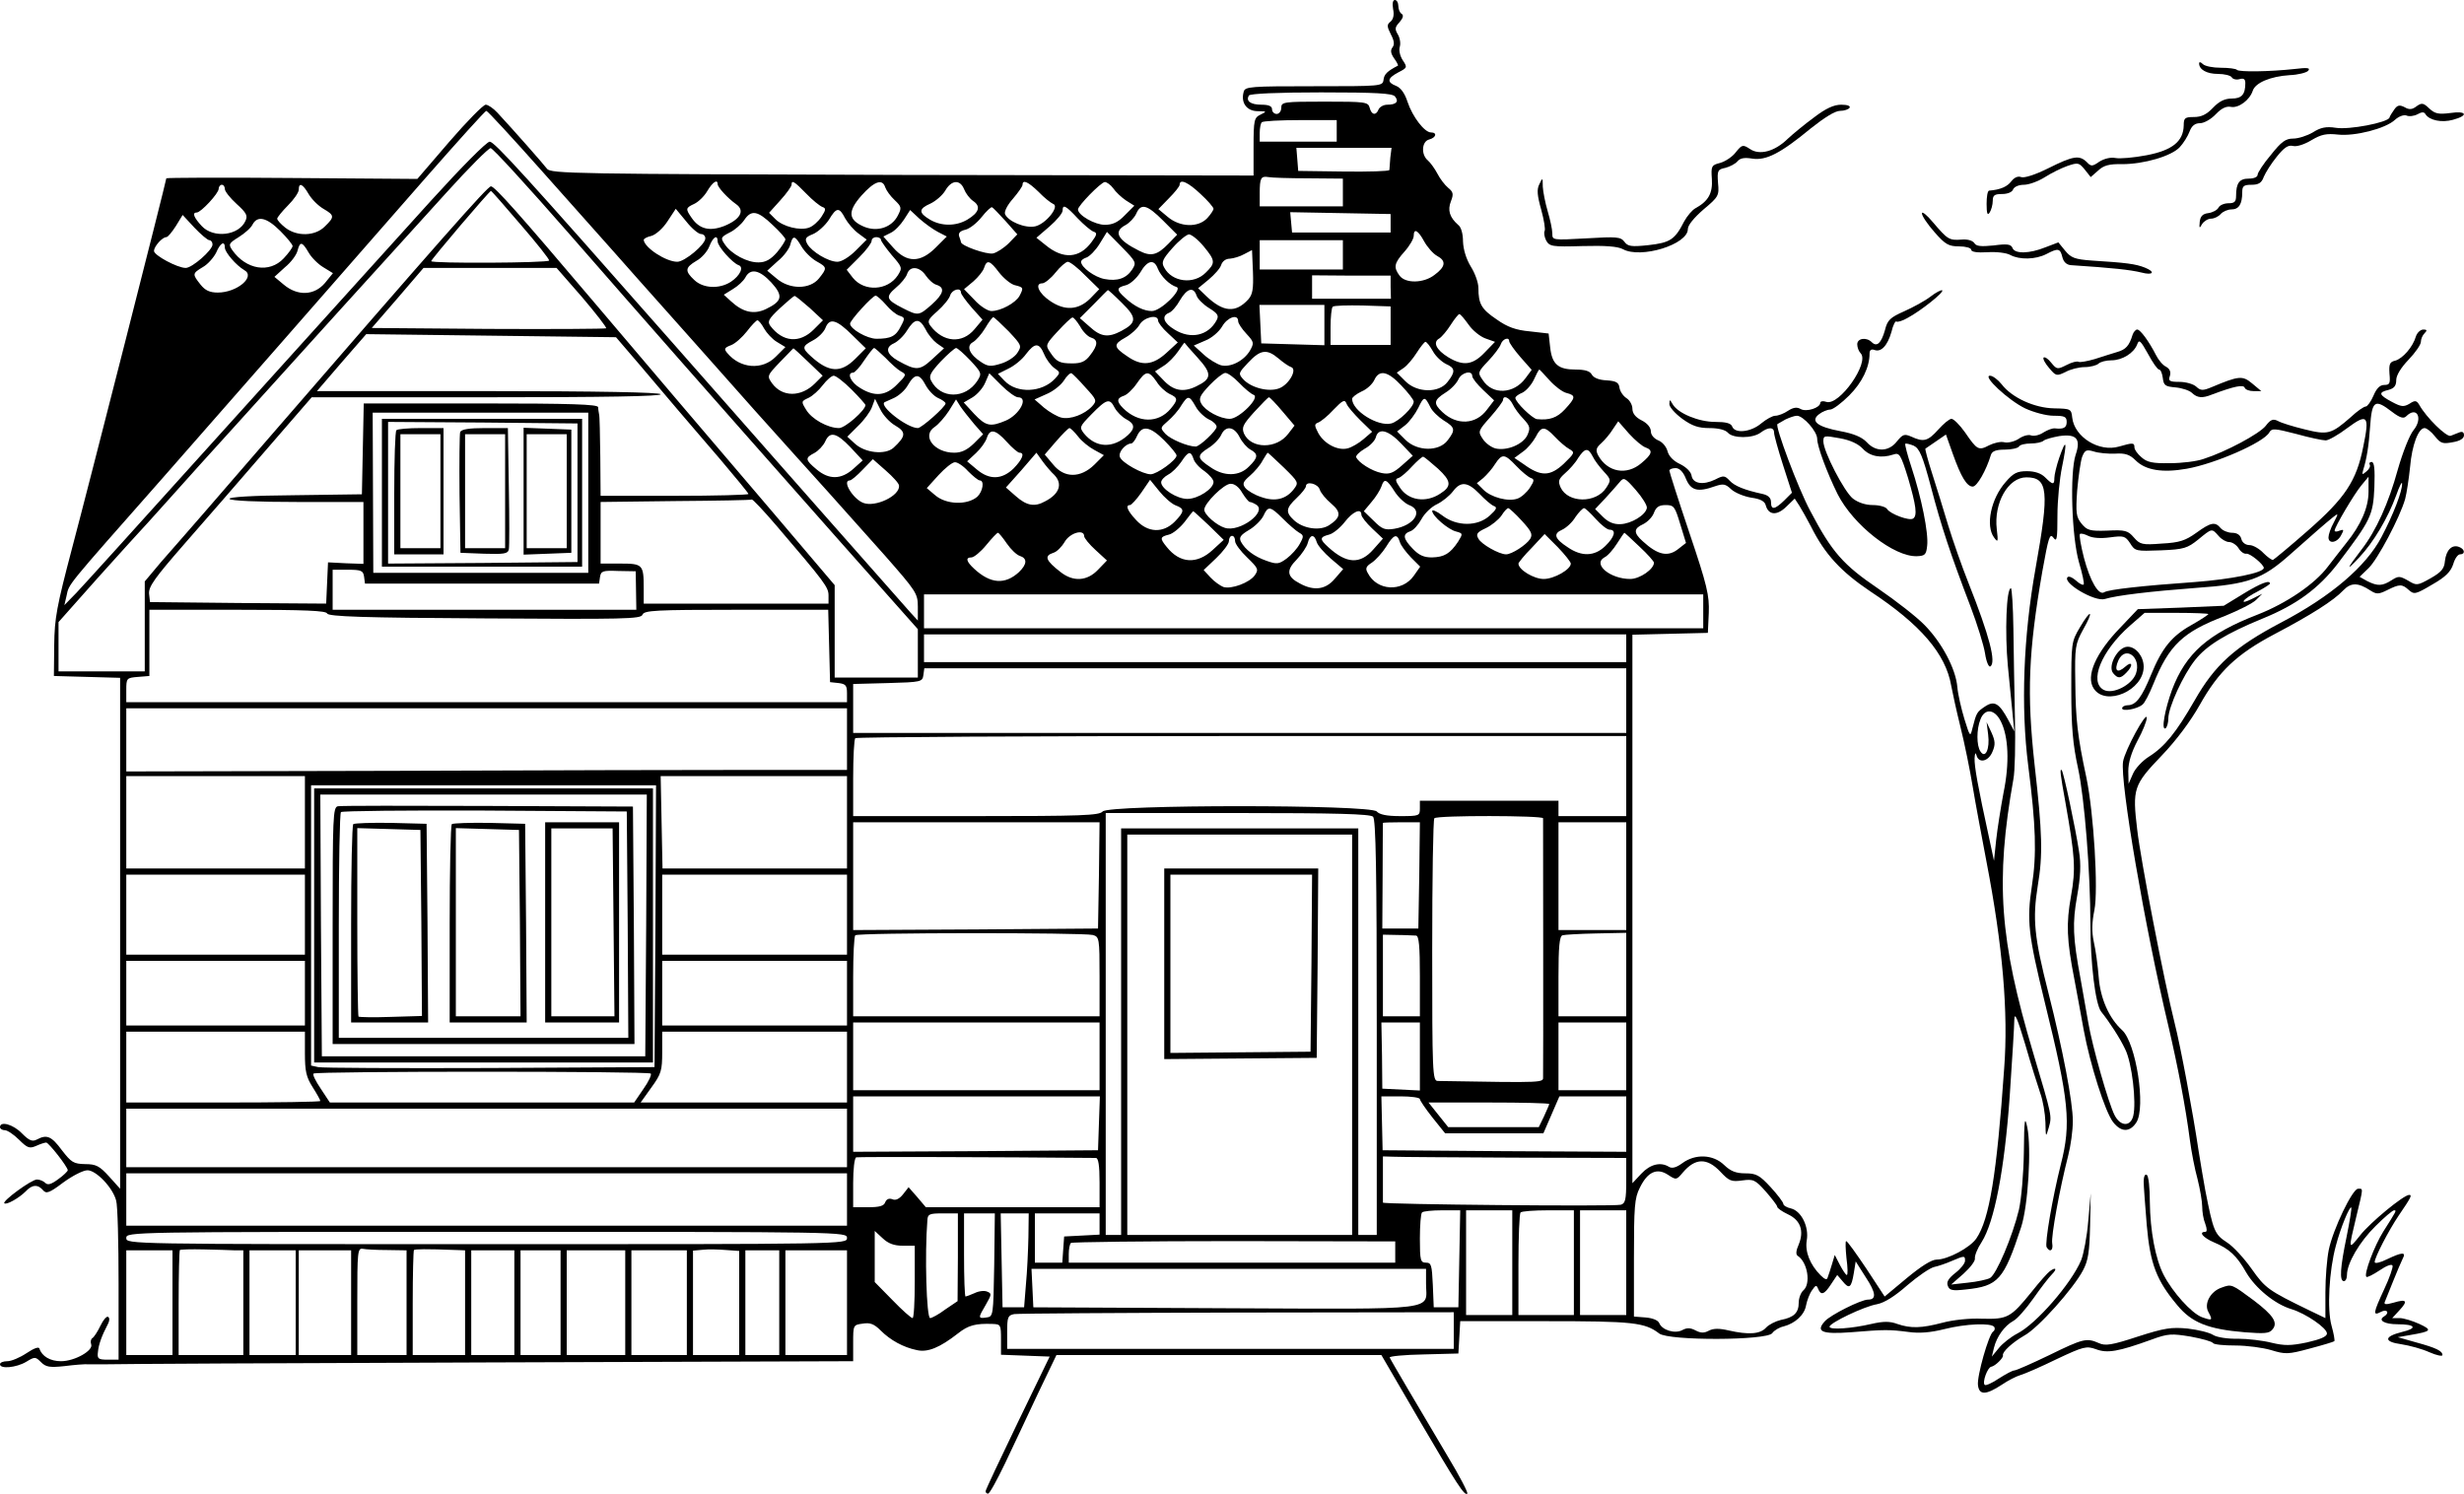 <?xml version="1.0" standalone="no"?>
<!DOCTYPE svg PUBLIC "-//W3C//DTD SVG 20010904//EN"
 "http://www.w3.org/TR/2001/REC-SVG-20010904/DTD/svg10.dtd">
<svg version="1.0" xmlns="http://www.w3.org/2000/svg"
 width="800pt" height="485pt" viewBox="0 0 800 485"
 preserveAspectRatio="xMidYMid meet">
<g transform="translate(0,485) scale(0.1,-0.1)"
fill="#000000" stroke="none">
<path d="M4523 4821 c4 -19 1 -33 -8 -41 -13 -10 -12 -16 1 -42 11 -21 12 -33
5 -42 -7 -9 -6 -19 5 -35 9 -12 14 -23 13 -24 -35 -18 -45 -28 -47 -46 -3 -21
-6 -21 -227 -21 -205 0 -223 -1 -227 -18 -10 -35 9 -62 44 -63 31 0 32 -1 11
-11 -21 -10 -23 -17 -23 -105 l0 -93 -1141 2 c-1063 3 -1141 4 -1153 20 -12
16 -108 125 -161 182 -13 14 -30 26 -38 26 -8 0 -61 -54 -118 -120 l-104 -121
-408 3 c-224 2 -407 1 -407 -1 0 -8 -253 -1002 -306 -1201 -50 -190 -57 -227
-58 -315 l-1 -100 108 -3 107 -3 0 -829 0 -830 -36 40 c-31 34 -42 40 -78 40
-37 1 -44 5 -75 45 -34 46 -49 52 -81 35 -15 -8 -25 -4 -49 20 -28 29 -71 41
-71 20 0 -5 7 -10 16 -10 8 0 29 -14 46 -31 27 -27 34 -29 55 -20 13 6 28 11
33 11 8 0 70 -79 70 -90 0 -3 -14 -17 -31 -29 -23 -17 -34 -20 -42 -12 -6 6
-18 11 -27 11 -18 0 -113 -70 -106 -77 6 -7 48 17 69 38 21 23 40 24 57 4 10
-12 20 -9 65 25 30 22 65 40 79 40 28 0 82 -56 93 -98 5 -15 8 -137 8 -272 l0
-245 -35 0 c-31 0 -35 3 -32 25 2 23 11 50 33 92 5 10 5 19 0 22 -5 3 -16 -10
-25 -29 -9 -19 -21 -37 -26 -40 -5 -3 -7 -12 -4 -20 8 -20 -53 -55 -98 -55
-35 0 -62 16 -70 41 -2 7 -18 1 -42 -15 -21 -14 -49 -26 -62 -26 -13 0 -24 -4
-24 -10 0 -16 53 -11 85 8 28 17 30 17 48 -1 16 -16 28 -18 76 -13 31 4 66 7
79 6 12 0 39 0 60 0 20 1 574 4 1230 6 l1192 4 0 59 c0 58 0 59 31 63 24 4 37
-1 58 -22 32 -32 74 -55 118 -64 35 -8 74 8 133 54 34 27 57 33 113 31 26 -1
27 -3 27 -51 l0 -49 79 -3 79 -3 -104 -215 c-57 -118 -104 -218 -104 -222 0
-5 4 -8 8 -8 5 0 29 44 55 98 25 53 73 154 106 225 l61 127 528 0 527 0 120
-206 c127 -217 150 -252 159 -244 3 3 -25 57 -63 120 -99 167 -186 314 -189
322 -2 4 48 9 110 10 l113 3 3 52 3 53 278 0 c283 0 321 -4 368 -40 31 -24
349 -23 367 1 6 9 23 19 37 22 38 10 68 38 73 69 3 15 11 37 19 48 12 18 15
18 20 5 9 -22 20 -19 42 15 l20 30 18 -21 c21 -26 28 -21 36 28 l6 37 33 -52
c33 -50 35 -72 7 -72 -23 0 -122 -50 -140 -70 -31 -34 -10 -43 84 -36 110 9
125 9 187 1 35 -5 72 -2 116 9 71 18 154 21 163 7 3 -5 1 -12 -4 -15 -14 -9
-53 -145 -49 -174 4 -33 26 -32 78 2 19 13 46 27 60 31 14 4 67 27 118 52 87
41 96 43 127 32 37 -14 72 -8 180 31 54 20 66 20 127 10 38 -7 70 -16 73 -21
3 -5 36 -8 73 -8 37 0 89 -7 116 -15 46 -14 55 -14 125 5 42 11 78 22 80 24 2
3 -2 25 -9 50 -15 53 -8 180 14 260 15 58 45 130 50 124 2 -2 -5 -44 -15 -94
-21 -101 -24 -145 -9 -145 6 0 10 9 10 20 0 38 41 108 93 159 28 28 55 51 60
51 9 0 8 -1 -35 -69 -29 -46 -64 -139 -55 -147 2 -3 22 7 43 21 22 15 40 22
42 15 2 -5 -10 -40 -27 -76 -36 -78 -38 -88 -11 -74 20 11 30 -3 10 -15 -20
-12 2 -25 44 -25 59 0 66 -13 15 -25 -60 -15 -60 -32 -2 -40 26 -4 67 -15 91
-26 23 -10 42 -14 42 -9 0 13 -19 23 -85 41 l-60 17 40 7 c70 12 73 16 30 36
-22 10 -51 19 -64 19 l-24 0 23 25 c29 31 24 38 -19 25 -25 -7 -32 -6 -28 3 3
7 15 37 27 67 12 30 26 63 31 73 12 22 -1 22 -51 -2 -22 -11 -40 -15 -40 -9 0
15 45 102 78 151 41 60 44 67 34 67 -18 0 -127 -90 -159 -131 -39 -49 -39 -49
-13 59 24 99 23 92 6 92 -18 0 -81 -131 -95 -198 -6 -29 -11 -91 -11 -138 l0
-84 -52 25 c-134 65 -143 72 -187 134 -24 34 -60 74 -81 87 -40 26 -44 37 -70
169 -6 33 -16 92 -22 130 -18 121 -58 337 -78 415 -33 131 -110 528 -121 626
-16 133 -12 145 79 240 48 50 94 112 124 165 61 109 120 165 243 230 118 62
192 109 223 142 25 26 48 26 89 -1 19 -12 26 -12 54 2 40 20 48 20 70 0 17
-15 22 -14 76 18 44 25 60 42 68 66 5 18 15 32 22 32 18 0 16 17 -3 24 -23 9
-42 -10 -46 -46 -2 -25 -12 -36 -47 -56 -43 -24 -45 -24 -73 -7 -27 15 -31 15
-53 1 -30 -19 -45 -20 -79 -3 l-25 14 29 28 c30 29 102 165 119 225 5 19 12
66 16 104 6 71 27 126 47 126 7 0 22 -12 33 -26 19 -24 26 -26 58 -20 24 4 37
12 37 23 0 9 -5 13 -15 9 -8 -3 -21 -8 -28 -11 -13 -6 -80 60 -102 100 -9 15
-14 16 -32 4 -19 -11 -27 -10 -57 6 -43 23 -45 31 -11 39 18 5 25 13 25 32 0
15 15 40 40 66 22 23 40 49 40 58 0 9 5 21 12 28 9 9 8 12 -4 12 -9 0 -20 -10
-24 -22 -10 -35 -43 -72 -67 -79 -18 -4 -21 -11 -19 -42 3 -32 1 -37 -17 -37
-14 0 -25 -11 -35 -35 -8 -19 -20 -35 -25 -35 -6 0 -28 -15 -48 -34 -64 -56
-75 -59 -151 -40 -37 9 -76 21 -86 27 -16 8 -24 5 -40 -16 -21 -26 -129 -84
-201 -107 -22 -8 -71 -14 -110 -14 -56 -1 -74 3 -92 19 -13 11 -23 25 -23 32
0 16 -5 16 -50 3 -65 -19 -145 31 -152 94 -3 28 -5 29 -58 30 -65 1 -138 35
-171 78 -12 15 -29 28 -38 28 -26 0 60 -80 114 -106 28 -13 69 -24 93 -24 35
0 42 -3 42 -20 0 -19 -10 -24 -38 -21 -8 1 -24 -5 -37 -13 -13 -9 -31 -13 -40
-10 -8 4 -27 -1 -41 -11 -14 -9 -35 -14 -47 -11 -11 3 -33 -2 -49 -10 -34 -18
-39 -15 -78 42 -17 24 -37 44 -44 44 -7 0 -26 -16 -43 -35 -34 -38 -48 -41
-87 -23 -23 10 -28 8 -47 -15 -26 -34 -68 -36 -98 -3 -16 17 -43 28 -86 36
-75 14 -98 33 -69 55 10 8 27 15 36 15 9 0 37 21 62 46 42 42 66 92 66 136 0
11 5 15 15 12 22 -9 43 13 56 58 5 22 13 37 16 34 3 -3 20 2 37 12 43 23 118
83 112 89 -2 3 -20 -6 -38 -20 -18 -14 -57 -35 -86 -48 -45 -20 -54 -28 -62
-61 -12 -42 -26 -56 -43 -39 -17 17 -47 13 -47 -7 0 -10 5 -23 11 -29 30 -30
-69 -171 -111 -158 -11 4 -20 2 -20 -3 0 -16 -45 -31 -64 -20 -12 7 -24 5 -41
-6 -13 -9 -32 -16 -41 -16 -9 0 -29 -11 -46 -25 -33 -28 -85 -34 -94 -10 -4
11 -21 15 -55 15 -54 0 -121 28 -138 57 -10 17 -10 17 -11 1 0 -10 19 -31 42
-48 32 -23 52 -30 88 -30 30 0 52 -6 60 -15 16 -19 80 -19 106 0 25 19 44 19
44 0 0 -8 13 -55 29 -105 l29 -90 -25 -25 c-31 -30 -43 -32 -43 -5 0 13 -9 22
-27 26 -60 13 -91 26 -107 43 -16 17 -20 18 -47 4 -39 -19 -73 -14 -77 13 -2
12 -17 27 -37 37 -22 10 -37 26 -41 42 -4 15 -17 30 -30 35 -14 6 -24 18 -24
29 0 13 -12 27 -30 36 -20 10 -30 23 -30 38 0 12 -9 28 -19 34 -11 7 -21 22
-23 34 -2 17 -11 22 -42 24 -24 1 -42 8 -48 19 -6 11 -22 16 -52 16 -57 0 -77
17 -83 72 l-5 45 -61 7 c-45 4 -73 14 -108 39 -49 33 -59 50 -59 102 0 17 -11
48 -25 70 -15 25 -24 55 -25 81 0 25 -6 47 -16 54 -27 24 -35 47 -23 77 9 23
7 30 -9 43 -11 9 -27 30 -35 46 -9 17 -23 36 -31 43 -23 19 -20 62 4 68 23 6
27 23 6 23 -21 0 -60 51 -76 99 -9 28 -22 46 -37 52 -31 12 -29 25 7 44 29 15
30 16 14 40 -9 14 -13 33 -9 44 3 11 0 29 -7 40 -10 17 -9 23 6 39 11 13 14
22 7 27 -6 3 -11 15 -11 26 0 10 -5 19 -11 19 -7 0 -9 -11 -6 -29z m6 -284
c14 -17 4 -27 -25 -27 -12 0 -24 -7 -28 -15 -8 -21 -23 -19 -29 5 -5 19 -14
20 -146 20 -134 0 -141 -1 -141 -20 0 -11 -7 -20 -15 -20 -8 0 -15 7 -15 15 0
10 -10 15 -34 15 -36 0 -52 12 -41 30 4 6 93 10 234 10 179 0 231 -3 240 -13z
m-2769 -243 c96 -108 202 -227 235 -264 33 -38 112 -126 175 -197 63 -71 189
-212 279 -314 91 -101 199 -222 242 -269 42 -47 124 -139 183 -205 100 -114
106 -122 106 -165 l0 -45 -23 25 c-25 28 -536 607 -776 880 -479 544 -576 650
-591 650 -10 0 -93 -84 -191 -192 -324 -358 -383 -424 -749 -829 -200 -222
-381 -422 -402 -444 l-39 -40 7 30 c9 41 -8 20 314 385 87 99 628 716 848 968
107 122 197 222 201 222 4 0 85 -88 181 -196z m2580 131 l0 -35 -125 0 -125 0
0 28 c0 16 3 32 7 35 3 4 60 7 125 7 l118 0 0 -35z m-2493 -333 c247 -283 437
-499 881 -1001 l252 -284 0 -79 0 -78 -135 0 -135 0 0 150 0 150 -197 232
c-215 252 -428 502 -593 697 -233 275 -314 366 -326 366 -11 0 -161 -170 -754
-855 -135 -156 -249 -288 -255 -294 -5 -6 -34 -39 -63 -72 l-52 -62 0 -146 0
-146 -140 0 -140 0 0 80 0 80 127 143 c70 78 130 144 133 147 3 3 46 50 95
105 49 55 148 165 221 245 72 80 225 249 340 376 115 127 269 296 342 377 73
81 139 147 145 146 7 0 121 -125 254 -277z m2667 246 c-1 -18 -3 -36 -3 -40
-1 -4 -67 -6 -148 -5 l-148 2 -3 38 -3 37 154 0 155 0 -4 -32z m-266 -67 l112
-1 0 -45 0 -45 -135 0 -135 0 0 43 c0 49 4 56 28 52 9 -2 68 -4 130 -4z
m-1918 -19 c0 -10 33 -46 60 -65 30 -21 13 -50 -39 -71 -47 -18 -80 -10 -105
26 -21 30 -20 33 8 46 13 6 32 24 42 41 17 29 34 41 34 23z m288 -31 c20 -21
44 -40 52 -43 12 -4 12 -9 -3 -32 -10 -15 -28 -31 -40 -35 -29 -11 -86 3 -110
28 l-20 20 36 40 c21 23 37 46 37 51 0 17 9 11 48 -29z m256 21 c4 -11 17 -29
31 -42 22 -21 23 -25 10 -50 -20 -39 -67 -54 -110 -36 -51 22 -54 49 -8 101
41 46 68 56 77 27z m256 -6 c5 -13 18 -31 30 -39 25 -17 19 -37 -19 -60 -37
-22 -85 -22 -122 0 -37 22 -37 35 2 52 17 8 39 27 48 42 20 35 48 37 61 5z
m242 -9 c18 -19 40 -36 47 -39 23 -7 -23 -65 -58 -73 -33 -7 -88 16 -98 40 -3
9 9 31 26 50 17 20 31 40 31 45 0 18 18 10 52 -23z m242 12 c8 -12 27 -30 42
-40 l27 -17 -31 -31 c-22 -23 -40 -31 -65 -31 -32 0 -87 31 -87 50 0 12 73 87
87 89 6 0 19 -9 27 -20z m284 -19 c23 -21 42 -43 42 -48 0 -4 -9 -18 -20 -30
-30 -32 -89 -30 -129 4 l-30 25 34 35 c19 19 35 39 35 44 0 21 28 8 68 -30z
m-3168 16 c0 -7 17 -29 38 -48 32 -29 37 -38 29 -55 -21 -48 -104 -58 -142
-17 -26 28 -32 44 -16 44 13 0 71 62 71 77 0 7 5 13 10 13 6 0 10 -6 10 -14z
m272 -16 c10 -17 31 -38 48 -48 36 -21 37 -26 5 -57 -31 -32 -91 -34 -129 -4
-14 11 -26 24 -26 29 0 4 16 24 35 43 19 19 35 42 35 51 0 25 13 19 32 -14z
m689 -100 c52 -60 93 -112 92 -116 -4 -8 -383 -10 -383 -2 0 6 189 228 194
228 2 0 45 -49 97 -110z m1574 12 l38 -43 -27 -28 c-16 -16 -39 -31 -52 -34
-21 -4 -104 25 -104 37 0 2 -3 11 -6 19 -3 10 3 17 20 21 14 3 38 22 53 41 15
19 31 34 34 32 3 -1 22 -21 44 -45z m234 9 c20 -21 43 -40 51 -43 13 -4 12
-10 -6 -34 -39 -53 -92 -57 -149 -10 l-30 24 43 37 c23 20 42 43 42 51 0 22
10 17 49 -25z m277 -7 l46 -46 -28 -29 c-37 -38 -57 -43 -96 -23 -70 35 -84
62 -44 83 13 7 29 24 35 37 15 35 35 30 87 -22z m-1500 -44 c8 0 14 -6 14 -14
0 -20 -67 -76 -91 -76 -37 0 -107 46 -109 71 0 4 11 10 25 13 14 4 37 24 52
47 l27 41 34 -41 c18 -23 40 -41 48 -41z m468 51 c9 -16 28 -38 43 -49 l27
-20 -36 -36 c-21 -21 -46 -36 -59 -36 -30 0 -84 33 -98 58 -9 17 -6 22 19 32
16 7 39 28 51 46 25 42 34 42 53 5z m301 -44 l29 -15 -36 -36 c-50 -50 -94
-50 -138 0 l-32 36 24 12 c13 6 32 26 43 43 l20 31 30 -28 c17 -15 43 -34 60
-43z m-537 23 c23 -21 42 -43 42 -47 0 -5 -12 -24 -27 -42 -20 -23 -37 -33
-60 -33 -36 -1 -89 27 -110 59 -14 20 -13 23 16 38 17 8 38 27 47 40 23 35 44
31 92 -15z m2007 5 l0 -30 -160 0 -160 0 -3 33 -3 33 163 -3 163 -3 0 -30z
m-3835 -55 c5 0 10 -6 10 -14 0 -18 -66 -76 -87 -76 -27 0 -103 41 -103 55 0
15 27 45 40 45 5 0 18 16 31 36 l22 36 38 -41 c21 -22 43 -41 49 -41z m230 30
c22 -22 40 -44 40 -49 0 -5 -13 -23 -29 -40 -46 -49 -122 -37 -167 27 -13 19
-11 22 21 42 19 12 40 30 45 41 16 30 46 23 90 -21z m2766 -125 c-19 -29 -48
-39 -90 -31 -32 6 -76 38 -76 56 0 5 8 11 18 14 10 4 29 23 42 44 l24 39 49
-50 c46 -47 47 -50 33 -72z m948 91 c10 -18 29 -40 42 -47 30 -16 28 -35 -9
-62 -35 -27 -94 -28 -113 -2 -20 27 -18 40 16 78 17 19 30 42 30 51 0 26 14
19 34 -18z m-716 -16 c38 -46 39 -54 7 -85 -39 -40 -110 -31 -135 16 -10 17
-6 27 27 64 21 24 45 43 53 44 8 0 30 -17 48 -39z m-1578 16 c0 -16 48 -70 68
-77 18 -6 5 -34 -25 -54 -37 -24 -90 -22 -119 6 -31 29 -30 40 7 62 17 9 36
31 42 47 12 31 27 40 27 16z m272 -16 c10 -17 31 -38 48 -48 36 -20 36 -22 9
-56 -29 -36 -95 -37 -138 0 l-30 25 34 31 c20 16 38 41 41 54 8 31 15 30 36
-6z m258 22 c0 -5 16 -27 35 -50 35 -40 35 -42 20 -66 -33 -50 -109 -54 -146
-8 l-20 26 41 41 c22 22 40 46 40 53 0 7 7 12 15 12 8 0 15 -4 15 -8z m1500
-49 l0 -48 -135 0 -135 0 0 48 0 47 135 0 135 0 0 -47z m-3630 23 c0 -15 37
-58 63 -73 38 -21 -23 -73 -86 -73 -26 0 -41 7 -56 26 -27 34 -27 36 8 57 16
9 35 31 43 47 13 31 28 40 28 16z m272 -16 c9 -16 31 -38 48 -48 l31 -19 -26
-32 c-35 -41 -89 -43 -134 -5 l-30 25 34 31 c20 16 38 41 41 54 8 31 15 30 36
-6z m3051 -152 c-41 -45 -81 -42 -136 10 l-27 26 34 28 c19 16 38 37 41 48 4
12 15 20 28 20 12 1 33 7 47 15 l25 13 3 -70 c2 -56 -1 -74 -15 -90z m-809 87
c15 -19 38 -38 51 -41 28 -7 29 -8 15 -35 -13 -23 -61 -49 -91 -49 -12 0 -37
16 -55 36 l-34 35 30 25 c16 14 32 34 35 44 9 28 19 25 49 -15z m280 -10 l45
-44 -30 -31 c-38 -37 -82 -40 -130 -7 -36 24 -51 57 -25 57 8 0 28 16 43 35
15 19 34 35 40 35 7 0 33 -20 57 -45z m235 23 c10 -25 38 -53 61 -60 21 -7
-51 -78 -80 -78 -26 0 -57 15 -87 43 -29 26 -29 33 3 41 14 4 34 22 46 41 23
40 45 45 57 13z m-1869 -93 c45 -53 80 -98 78 -101 -3 -2 -175 -3 -383 -2
l-378 3 84 97 84 98 216 0 216 0 83 -95z m1116 70 c9 -13 24 -27 35 -30 28 -9
23 -29 -16 -64 -42 -37 -44 -37 -95 -11 -53 27 -56 36 -21 66 16 13 33 34 36
44 9 28 41 25 61 -5z m-502 -22 c40 -44 36 -61 -18 -87 -39 -18 -74 -10 -113
26 l-23 21 29 18 c17 10 35 27 41 38 16 31 46 25 84 -16z m2011 -15 l1 -38
-128 0 -128 0 0 38 0 38 128 -1 127 0 0 -37z m-1395 -18 c0 -5 16 -27 35 -49
l35 -39 -26 -31 c-40 -48 -102 -43 -143 11 -11 15 -8 21 23 48 19 17 38 40 41
51 6 19 35 27 35 9z m523 -34 c49 -48 48 -64 -3 -91 -42 -22 -66 -19 -102 14
l-32 28 45 45 c24 25 45 46 46 46 1 1 22 -18 46 -42z m242 24 c3 -10 22 -29
40 -40 29 -18 33 -25 25 -40 -27 -50 -84 -63 -137 -30 -35 21 -43 44 -18 54 9
3 25 21 36 41 23 39 44 45 54 15z m-1256 -40 l43 -40 -30 -30 c-46 -46 -101
-41 -141 12 -10 14 -6 22 31 57 24 22 45 40 48 40 3 0 25 -18 49 -39z m247 11
c14 -17 34 -33 44 -36 18 -6 19 -8 5 -34 -16 -33 -33 -41 -79 -41 -31 0 -86
32 -86 49 0 11 73 91 83 91 4 0 19 -13 33 -29z m1424 -66 l0 -66 -102 3 -103
3 -3 63 -3 62 106 0 105 0 0 -65z m215 -2 l0 -63 -97 0 -98 0 0 58 c0 32 3 62
7 66 4 4 48 5 98 4 l90 -3 0 -62z m253 3 c13 -19 38 -39 55 -45 l31 -11 -34
-35 c-39 -41 -70 -44 -118 -15 -39 24 -51 49 -29 61 8 5 25 25 37 44 12 19 25
35 28 35 4 0 17 -16 30 -34z m-1493 -22 c42 -45 43 -47 28 -70 -8 -13 -33 -29
-54 -35 -32 -10 -42 -9 -63 5 -39 25 -50 53 -27 65 10 6 28 26 40 46 11 19 23
35 26 35 3 0 25 -21 50 -46z m232 16 c9 -17 25 -33 35 -36 24 -7 23 -25 -3
-58 -15 -20 -29 -26 -57 -26 -42 0 -52 5 -73 37 -15 22 -14 25 25 67 23 25 44
45 48 45 4 1 15 -13 25 -29z m253 19 c0 -6 14 -25 32 -41 l32 -30 -37 -34
c-44 -40 -80 -44 -127 -11 -45 30 -46 39 -6 61 18 10 39 29 46 42 14 24 60 35
60 13z m260 -2 c0 -7 12 -25 27 -41 25 -27 25 -30 11 -55 -20 -33 -63 -55 -94
-47 -13 4 -39 19 -56 35 l-32 29 37 16 c21 8 45 29 55 46 17 30 52 42 52 17z
m-1539 -24 c8 -14 26 -34 41 -43 l28 -17 -31 -31 c-44 -45 -116 -39 -158 12
-11 13 -9 17 12 25 14 5 37 26 52 45 15 20 31 36 34 36 4 0 14 -12 22 -27z
m287 -22 l43 -42 -34 -34 c-47 -47 -86 -45 -144 8 -30 27 -29 33 7 52 17 9 35
27 40 40 13 34 36 28 88 -24z m237 20 c8 -17 25 -37 37 -46 l23 -16 -38 -35
c-41 -38 -53 -38 -112 -5 -37 21 -42 43 -13 56 13 6 32 24 43 42 25 40 40 41
60 4z m-927 -117 c42 -50 97 -114 122 -144 25 -29 87 -102 138 -161 50 -59 92
-110 92 -113 0 -3 -108 -6 -240 -6 l-240 0 -1 128 c-1 70 -2 132 -4 137 -1 6
-3 16 -3 23 -2 9 -85 12 -382 12 l-379 0 -3 -147 -3 -148 -218 -3 c-139 -1
-216 -6 -212 -12 4 -6 91 -10 221 -10 l214 0 0 -101 0 -100 -57 2 -58 3 -3
-67 -3 -67 -286 2 -286 3 -3 27 c-2 23 18 51 114 161 64 73 184 211 265 305
l149 172 569 0 c378 0 568 3 564 10 -4 6 -202 10 -561 10 l-555 0 80 93 80 92
405 -5 406 -5 78 -91z m2822 78 c0 -5 16 -28 36 -51 l37 -42 -20 -27 c-38 -52
-108 -55 -139 -6 -17 24 -16 26 18 62 19 20 38 45 41 55 6 17 27 24 27 9z
m-1012 -53 c48 -53 47 -69 -5 -94 -42 -20 -74 -14 -107 22 l-26 27 28 18 c15
9 36 31 47 47 11 16 20 29 21 28 0 -1 19 -23 42 -48z m764 21 c9 -17 29 -35
43 -42 30 -13 31 -25 5 -58 -28 -37 -99 -36 -137 2 l-28 28 22 15 c12 8 31 31
43 50 12 19 25 35 28 35 4 0 15 -14 24 -30z m-1262 -10 c7 -17 22 -37 33 -45
20 -14 20 -15 3 -34 -42 -46 -125 -50 -165 -7 l-21 22 34 17 c19 9 45 30 57
47 29 38 43 38 59 0z m-766 -25 l47 -45 -25 -25 c-45 -45 -106 -45 -139 0 -17
24 -17 25 25 69 24 24 43 45 44 45 0 1 22 -19 48 -44z m251 13 c17 -18 39 -38
50 -44 19 -10 18 -12 -12 -42 -37 -38 -73 -41 -120 -12 -31 18 -45 50 -23 50
5 0 22 18 36 40 15 22 29 40 32 40 3 0 19 -15 37 -32z m276 -9 c37 -40 37 -42
22 -66 -39 -59 -119 -59 -150 1 -8 15 -2 26 31 62 23 24 45 43 50 44 5 0 26
-19 47 -41z m1000 7 c15 -13 34 -26 41 -28 21 -7 -7 -57 -39 -69 -34 -13 -92
2 -117 30 -16 18 -15 20 16 53 40 43 61 46 99 14z m880 -71 c17 -19 42 -38 55
-41 31 -8 30 -15 -5 -53 -26 -28 -50 -36 -91 -32 -15 2 -70 55 -70 69 0 4 10
12 23 17 12 6 29 25 37 42 8 18 16 33 18 33 1 0 16 -16 33 -35z m-1726 -55
c36 0 5 -57 -40 -76 -50 -21 -64 -18 -102 22 l-34 37 29 17 c16 10 34 31 41
48 l13 30 39 -39 c21 -21 46 -39 54 -39z m219 32 c37 -40 38 -43 22 -61 -25
-27 -71 -44 -100 -37 -13 3 -39 18 -56 32 l-31 27 38 17 c22 9 47 29 57 44 9
15 21 26 25 24 4 -2 24 -22 45 -46z m231 19 c10 -17 30 -34 42 -40 28 -13 28
-19 4 -48 -40 -48 -105 -47 -154 1 -22 22 -22 33 2 41 10 3 29 21 42 40 29 42
38 43 64 6z m268 -4 c18 -19 39 -36 47 -39 23 -8 -47 -78 -77 -78 -32 0 -80
26 -93 50 -9 16 -4 26 27 59 21 22 44 40 51 40 7 1 28 -14 45 -32z m527 -9
c22 -23 40 -46 40 -52 0 -18 -49 -65 -73 -71 -43 -11 -127 41 -127 80 0 5 14
16 31 24 17 7 35 24 41 37 16 35 44 29 88 -18z m230 31 c0 -7 16 -27 35 -45
l36 -34 -23 -30 c-36 -49 -98 -52 -145 -8 -30 28 -28 39 10 63 18 11 36 30 42
43 10 23 45 31 45 11z m-2015 -44 c25 -25 45 -48 45 -50 0 -17 -66 -75 -86
-75 -36 0 -89 29 -107 60 -16 26 -16 27 8 38 13 6 34 25 46 41 13 17 29 31 36
31 7 0 33 -20 58 -45z m240 15 c9 -17 27 -36 40 -42 14 -6 25 -14 25 -18 0
-11 -78 -80 -90 -80 -35 0 -127 72 -108 84 2 1 16 7 31 14 15 7 36 25 45 42
22 38 37 38 57 0z m877 -70 c9 -17 29 -35 43 -42 14 -6 25 -17 25 -24 0 -12
-55 -64 -68 -64 -26 0 -82 24 -98 41 -18 20 -17 20 8 42 14 12 34 34 43 50 22
34 26 34 47 -3z m282 -16 l39 -46 -20 -26 c-38 -51 -121 -50 -144 0 -8 20 -4
29 33 70 24 26 45 48 48 48 3 0 23 -21 44 -46z m253 -29 l38 -37 -28 -24 c-15
-13 -39 -27 -52 -30 -32 -8 -76 15 -95 50 -13 25 -13 29 0 34 8 3 31 21 50 42
30 31 36 34 42 19 3 -9 24 -33 45 -54z m227 43 c6 -13 26 -32 43 -43 38 -23
39 -31 13 -65 -28 -37 -99 -36 -137 2 l-27 27 26 20 c14 11 33 37 43 57 18 38
21 38 39 2z m267 10 c6 -13 22 -35 36 -49 21 -23 22 -29 12 -52 -14 -30 -67
-52 -104 -43 -14 4 -32 17 -41 31 -16 24 -15 26 25 71 23 26 41 51 41 55 0 17
20 9 31 -13z m-2004 -70 c36 -21 34 -35 -6 -72 -27 -24 -93 -17 -126 14 l-24
22 35 35 c20 19 40 47 45 61 l10 27 17 -34 c9 -19 31 -43 49 -53z m256 5 l29
-33 -30 -30 c-22 -21 -40 -30 -64 -30 -65 0 -107 55 -63 84 12 8 33 32 46 52
l23 37 15 -24 c9 -13 29 -38 44 -56z m456 53 c7 -13 24 -30 37 -37 29 -15 30
-30 6 -52 -49 -44 -104 -42 -143 6 -15 20 -14 22 25 62 49 50 59 53 75 21z
m4147 -13 c26 -20 38 -23 46 -15 35 35 56 -6 24 -45 -13 -16 -35 -72 -51 -128
-30 -109 -70 -198 -118 -260 -49 -64 -52 -73 -8 -26 48 51 94 129 121 203 10
29 19 46 19 38 1 -24 -28 -100 -67 -174 -50 -95 -163 -192 -325 -277 -152 -80
-216 -138 -282 -254 -60 -104 -96 -149 -148 -182 -21 -13 -45 -39 -52 -56
l-14 -32 -1 41 c0 28 10 61 30 99 17 31 30 64 30 74 0 25 -71 -105 -77 -142
-10 -66 70 -535 148 -862 30 -129 55 -259 69 -367 5 -38 16 -95 25 -127 8 -32
15 -73 15 -89 0 -17 4 -42 10 -56 6 -17 6 -26 0 -26 -23 0 -7 -19 28 -34 50
-21 74 -43 105 -98 30 -51 93 -103 147 -119 46 -14 115 -61 115 -79 0 -10 -21
-19 -65 -29 -53 -11 -73 -11 -115 -1 -27 7 -77 13 -109 13 -34 -1 -69 5 -80
12 -12 8 -49 17 -83 21 -53 5 -75 2 -162 -26 -85 -28 -106 -31 -127 -21 -39
17 -50 15 -160 -39 -56 -27 -108 -50 -114 -50 -6 0 -28 -12 -50 -26 -22 -15
-43 -24 -46 -21 -9 8 9 57 21 59 13 2 41 30 38 37 -3 11 31 42 69 64 45 24
160 153 191 212 17 32 21 60 23 145 l2 105 -8 -90 c-4 -50 -15 -107 -23 -127
-32 -76 -146 -207 -207 -238 -21 -11 -48 -32 -60 -47 l-23 -28 7 29 c9 36 34
71 63 87 12 6 41 39 65 73 23 33 50 68 60 78 18 18 13 25 -7 10 -6 -4 -33 -34
-59 -67 -68 -84 -78 -89 -161 -87 -39 2 -95 -4 -128 -13 -69 -18 -103 -19
-147 -4 -24 9 -45 9 -84 0 -65 -15 -136 -20 -136 -9 0 12 112 66 154 73 25 5
58 26 99 62 34 29 73 56 87 59 14 3 40 12 58 20 40 17 42 17 42 0 0 -8 -14
-26 -31 -39 -23 -18 -30 -30 -25 -42 5 -15 15 -17 59 -12 105 11 123 31 179
202 23 70 34 257 20 325 -8 38 -10 26 -11 -80 -1 -71 -8 -152 -16 -188 -21
-87 -73 -210 -94 -222 -10 -5 -42 -12 -72 -15 l-54 -6 40 35 c22 20 39 42 37
50 -1 9 8 32 22 53 41 65 74 233 91 473 8 118 15 231 15 250 1 25 10 3 35 -80
18 -63 41 -135 49 -159 9 -24 16 -67 17 -95 1 -50 1 -51 11 -17 10 38 12 32
-51 243 -109 366 -123 557 -64 888 5 25 7 115 5 200 -2 85 -4 215 -5 288 -1
72 -5 132 -8 132 -15 0 -20 -145 -10 -252 6 -62 13 -135 16 -163 l5 -50 -19
36 c-30 56 -46 65 -76 45 -27 -18 -28 -20 -41 -71 -7 -29 -8 -28 -26 30 -10
33 -21 80 -23 104 -5 59 -50 144 -106 201 -25 26 -93 79 -150 118 -115 78
-151 119 -221 252 -40 74 -116 278 -107 283 2 1 14 8 26 15 13 6 29 12 37 12
21 0 66 -51 66 -75 0 -24 31 -108 66 -179 51 -101 184 -205 258 -202 26 1 30
5 33 34 5 41 -19 158 -51 255 -13 39 -22 74 -20 76 2 2 14 -1 27 -6 19 -9 29
-32 56 -133 34 -130 64 -220 129 -390 22 -58 43 -126 47 -152 4 -27 12 -45 17
-42 20 12 -3 100 -70 269 -22 55 -52 141 -67 190 -15 50 -38 125 -52 168 -14
43 -23 79 -22 80 2 1 18 12 35 24 l32 22 22 -62 c27 -76 46 -107 65 -107 14 0
44 53 59 103 4 12 16 17 45 17 22 0 43 5 46 10 3 6 21 10 39 10 17 0 36 4 41
9 6 5 29 11 51 15 56 8 71 -9 53 -61 -19 -59 -13 -265 11 -349 11 -37 18 -70
15 -72 -3 -3 -14 3 -25 13 -11 10 -23 15 -27 11 -18 -18 88 -81 121 -71 39 12
150 25 296 36 171 12 215 28 306 109 71 63 113 100 138 120 19 15 19 14 3 -17
-10 -18 -17 -39 -17 -48 0 -22 28 -18 41 7 10 18 9 20 -5 15 -9 -4 -16 -4 -16
0 0 12 63 118 86 146 l24 29 0 -49 c0 -51 -25 -108 -72 -166 -14 -18 -41 -52
-60 -77 -42 -56 -134 -119 -229 -156 -160 -62 -232 -125 -277 -244 -23 -63
-36 -133 -21 -125 5 4 9 18 9 32 0 36 48 141 87 190 37 47 101 86 218 134 111
45 183 98 246 180 106 140 114 155 118 247 2 58 0 82 -9 82 -6 0 -9 -4 -6 -9
3 -5 -2 -15 -11 -22 -14 -12 -15 -11 -10 6 11 35 18 78 22 138 6 87 15 93 71
50z m-5856 -263 l0 -260 -349 0 -349 0 -1 260 -1 260 350 0 350 0 0 -260z
m5763 150 c-22 -112 -59 -167 -180 -273 -58 -51 -109 -93 -113 -95 -4 -1 -18
9 -31 22 -13 14 -34 26 -45 26 -13 0 -24 8 -27 20 -3 13 -14 20 -30 20 -13 0
-30 7 -37 15 -18 22 -32 19 -79 -15 -35 -25 -54 -32 -112 -35 -64 -5 -71 -3
-91 20 -19 22 -28 25 -86 22 -57 -2 -66 1 -84 23 -17 21 -19 34 -14 107 4 45
11 94 16 109 9 23 14 25 38 18 15 -5 46 -8 70 -7 32 2 47 -3 66 -22 32 -32 87
-41 166 -27 91 16 250 85 268 118 8 14 17 13 87 -5 43 -12 86 -21 96 -21 9 0
41 18 70 40 66 49 73 41 52 -60z m-2330 -3 c25 -9 21 -22 -14 -51 -48 -41
-110 -29 -140 25 -9 17 -7 25 10 40 12 11 29 31 38 46 l17 25 35 -40 c20 -22
44 -42 54 -45z m-1843 36 c12 -16 36 -35 53 -44 l31 -17 -31 -31 c-45 -44 -98
-44 -134 1 l-27 32 37 43 c20 23 39 42 43 43 4 0 16 -12 28 -27z m280 -13 c22
-22 40 -44 40 -49 0 -15 -64 -61 -84 -61 -26 0 -93 37 -100 56 -6 15 17 43 37
44 4 0 13 11 19 25 16 35 42 31 88 -15z m245 10 c8 -16 24 -34 35 -40 26 -14
25 -26 -5 -55 -31 -32 -81 -33 -125 -2 -44 29 -45 38 -7 62 18 11 36 30 42 43
14 31 42 28 60 -8z m1023 2 c15 -16 36 -34 47 -40 19 -11 18 -13 -18 -48 -44
-41 -74 -42 -129 -2 l-31 21 27 20 c15 10 33 32 42 48 18 36 29 36 62 1z
m-1779 -17 c17 -19 36 -35 41 -35 18 0 10 -21 -19 -51 -38 -37 -79 -38 -120
-3 l-31 26 29 27 c15 14 31 36 35 49 10 31 28 28 65 -13z m1280 -5 l38 -40
-35 -31 c-28 -25 -41 -30 -66 -25 -32 6 -77 35 -83 52 -1 5 11 17 28 27 17 9
33 26 36 37 8 32 40 24 82 -20z m-1788 -12 l40 -43 -30 -27 c-40 -36 -80 -36
-120 -2 -37 31 -38 37 -7 53 13 7 29 24 35 37 15 34 36 30 82 -18z m3287 -5
c23 -25 59 -32 99 -19 20 7 24 1 48 -76 26 -89 31 -123 16 -132 -12 -8 -74 15
-84 31 -4 7 -25 13 -46 13 -24 0 -48 8 -65 21 -28 22 -96 153 -96 186 0 19 3
19 53 10 34 -6 60 -18 75 -34z m-877 -25 c6 -13 23 -35 36 -49 24 -26 24 -28
8 -53 -33 -51 -124 -50 -148 1 -9 21 -7 27 14 46 14 12 34 34 43 50 22 33 32
34 47 5z m-1748 -60 c28 -29 17 -62 -30 -86 -34 -19 -60 -14 -95 17 l-32 28
50 56 49 57 20 -28 c11 -15 28 -35 38 -44z m452 52 c3 -11 19 -29 36 -40 16
-12 29 -27 29 -35 0 -22 -50 -55 -85 -55 -34 0 -85 33 -85 54 0 7 10 18 23 25
12 6 31 25 42 41 23 35 31 37 40 10z m293 -28 c48 -47 49 -49 33 -70 -25 -33
-61 -42 -106 -26 -22 7 -45 21 -52 30 -10 13 -7 20 15 39 15 13 34 35 41 49 8
14 16 26 17 26 1 0 25 -22 52 -48z m501 -4 c43 -40 45 -57 7 -81 -47 -31 -104
-22 -131 20 -15 22 -16 28 -4 31 8 3 28 20 44 38 17 18 33 32 36 31 4 -1 25
-19 48 -39z m254 9 c18 -19 39 -36 47 -39 12 -4 12 -9 -3 -32 -10 -15 -28 -31
-40 -35 -30 -11 -86 4 -111 29 l-21 21 21 17 c11 10 29 30 38 45 23 35 31 34
69 -6z m-2004 -64 c3 -33 -77 -71 -116 -56 -34 13 -70 73 -44 73 5 0 24 16 42
35 l33 34 42 -37 c23 -20 43 -42 43 -49z m224 47 c16 -16 33 -30 38 -30 16 0
10 -36 -8 -53 -33 -28 -102 -26 -138 6 l-26 22 38 42 c21 23 45 42 53 42 8 1
28 -12 43 -29z m2331 -25 c16 -38 38 -44 94 -24 27 9 34 8 53 -10 12 -11 41
-23 65 -27 30 -4 44 -12 47 -25 9 -32 36 -34 66 -5 l28 27 15 -23 c8 -13 25
-43 38 -68 45 -90 97 -146 192 -210 164 -108 245 -203 263 -306 4 -21 17 -82
30 -134 13 -52 31 -140 40 -195 9 -55 30 -165 45 -245 52 -270 71 -487 57
-670 -24 -344 -48 -489 -90 -551 -20 -30 -93 -69 -129 -69 -17 0 -51 -22 -97
-60 l-72 -60 -59 90 c-33 49 -62 90 -66 90 -3 0 -2 -25 1 -55 4 -30 5 -55 1
-55 -3 0 -13 15 -22 32 l-17 33 -9 -30 c-5 -16 -11 -36 -14 -43 -2 -9 -9 -7
-23 7 -34 34 -51 76 -45 113 8 45 -18 96 -51 104 -14 3 -25 10 -25 15 0 5 -19
30 -41 54 -36 39 -47 45 -82 45 -31 0 -48 7 -69 27 -36 35 -94 37 -136 6 -19
-14 -33 -18 -43 -12 -27 17 -61 9 -90 -22 l-29 -31 0 891 0 890 123 3 122 3 3
65 c2 57 -5 88 -63 260 -36 107 -65 198 -65 202 0 4 9 8 20 8 13 0 25 -12 34
-35z m-127 -94 c-3 -23 -51 -52 -86 -53 -22 -1 -40 7 -57 24 l-25 25 33 35
c18 20 39 43 47 53 13 16 17 14 52 -26 21 -24 37 -50 36 -58z m-1530 8 c30
-11 29 -20 -3 -53 -38 -38 -87 -36 -125 5 -29 31 -36 49 -20 49 4 0 21 18 37
41 l28 41 30 -37 c16 -20 40 -41 53 -46z m711 45 c12 -19 34 -39 47 -44 48
-18 17 -66 -48 -77 -31 -5 -40 -1 -67 26 l-32 31 25 30 c14 16 28 39 32 50 9
28 17 25 43 -16z m-495 -4 c10 -16 21 -30 25 -30 4 0 13 -4 21 -9 36 -23 -54
-90 -102 -75 -27 8 -67 43 -67 59 0 21 64 84 85 84 13 1 28 -11 38 -29z m252
10 c3 -10 20 -31 37 -45 33 -28 32 -45 -6 -70 -30 -20 -85 -12 -115 16 -28 26
-26 39 9 72 17 16 30 33 30 38 0 18 39 9 45 -11z m518 -13 c18 -19 39 -37 47
-40 12 -4 9 -11 -13 -31 -39 -36 -107 -36 -154 0 -18 14 -33 20 -33 15 0 -16
52 -61 78 -67 22 -6 22 -7 6 -33 -26 -39 -45 -50 -85 -51 -26 0 -42 7 -62 28
-32 33 -34 48 -8 57 10 3 26 21 36 39 10 19 33 41 51 49 18 9 40 27 51 41 25
34 48 32 86 -7z m-2282 -104 c159 -186 169 -200 169 -227 l0 -26 -300 0 -300
0 0 49 c0 78 -3 81 -76 81 l-64 0 0 100 0 100 243 3 c133 1 245 3 248 5 3 1
39 -37 80 -85z m2934 6 l19 -62 -23 -18 c-35 -29 -68 -22 -118 24 -30 27 -29
41 2 55 14 7 30 23 35 37 7 19 17 25 38 25 27 0 30 -5 47 -61z m-1290 17 c19
-19 42 -39 52 -45 16 -9 17 -12 3 -37 -8 -15 -27 -36 -43 -48 -25 -18 -31 -19
-65 -7 -40 14 -69 36 -83 62 -7 14 -1 22 26 38 19 11 40 32 47 46 15 33 22 32
63 -9z m776 -7 c31 -34 36 -44 27 -59 -13 -20 -60 -50 -78 -50 -23 0 -81 33
-90 51 -9 15 -4 21 24 34 19 9 42 28 51 41 8 13 18 24 22 24 3 0 23 -18 44
-41z m240 6 c17 -19 37 -35 45 -35 23 0 16 -24 -14 -53 -35 -34 -77 -35 -122
-4 -43 28 -48 44 -18 57 13 6 33 24 43 41 11 16 24 29 28 29 4 0 21 -16 38
-35z m-1256 -21 l48 -47 -36 -33 c-51 -47 -106 -44 -149 10 -23 28 -22 33 7
40 13 3 36 22 51 41 14 19 27 35 28 35 2 0 24 -21 51 -46z m495 35 c0 -7 16
-27 35 -45 l35 -33 -31 -35 c-43 -49 -87 -47 -146 7 -29 26 -29 33 2 41 13 3
36 22 51 41 26 34 54 46 54 24z m2783 -69 c9 -11 25 -20 34 -20 10 0 24 -9 31
-20 7 -12 18 -19 25 -18 11 3 57 -35 57 -46 0 -16 -106 -37 -225 -46 -170 -12
-278 -24 -293 -33 -18 -12 -46 36 -66 112 -10 39 -16 74 -13 77 3 3 15 0 27
-6 14 -7 40 -9 70 -5 45 6 50 5 66 -19 16 -26 19 -26 100 -23 75 3 86 7 121
35 45 37 44 37 66 12z m-3934 -25 c13 -19 32 -37 42 -40 25 -8 24 -27 -3 -53
-45 -41 -92 -38 -145 11 -26 24 -29 37 -9 37 8 0 30 18 48 40 18 22 35 40 38
40 3 0 16 -16 29 -35z m251 24 c0 -6 17 -27 37 -45 l37 -34 -29 -30 c-35 -37
-80 -40 -121 -8 -49 38 -55 53 -24 63 11 3 27 19 37 36 17 29 63 42 63 18z
m1580 -89 c0 -19 -54 -50 -88 -50 -32 0 -82 30 -82 50 0 3 19 27 43 51 l42 45
43 -43 c23 -24 42 -48 42 -53z m223 55 c26 -24 47 -48 47 -52 0 -21 -46 -53
-77 -53 -65 0 -123 48 -84 70 11 5 29 26 41 45 12 19 23 35 24 35 1 0 23 -20
49 -45z m-1313 18 c0 -9 18 -33 39 -53 36 -35 38 -39 25 -58 -17 -24 -76 -46
-102 -38 -10 4 -29 17 -42 31 l-22 24 41 39 c22 21 41 46 41 55 0 10 5 17 10
17 6 0 10 -7 10 -17z m265 -3 c3 -11 24 -35 46 -54 l40 -34 -27 -31 c-29 -35
-67 -41 -113 -16 -43 22 -46 43 -11 78 17 18 33 42 36 54 7 28 21 30 29 3z
m270 0 c3 -11 20 -33 36 -50 l30 -30 -21 -30 c-38 -53 -119 -49 -149 9 -9 15
-6 22 13 34 13 9 34 32 46 51 25 41 36 45 45 16z m-3363 -112 l3 -23 380 0
380 0 3 21 c3 20 9 22 59 20 l57 -1 1 -62 1 -63 -493 0 -493 0 0 65 0 65 49 0
c44 0 50 -3 53 -22z m4348 -113 l0 -55 -1265 0 -1265 0 0 55 0 55 1265 0 1265
0 0 -55z m-4468 -7 c4 -10 117 -14 511 -16 454 -3 508 -2 513 12 5 14 42 16
305 16 l298 0 3 -117 3 -118 28 -3 c23 -3 27 -8 27 -33 l0 -29 -1170 0 -1170
0 0 39 c0 39 1 40 38 43 l37 3 0 108 0 107 287 0 c220 0 287 -3 290 -12z
m4218 -113 l0 -45 -1140 0 -1140 0 0 45 0 45 1140 0 1140 0 0 -45z m0 -170 l0
-105 -1255 0 -1255 0 0 80 0 79 113 3 c108 3 112 4 115 26 l3 22 1140 0 1139
0 0 -105z m-2530 -125 l0 -100 -302 0 c-167 0 -693 -1 -1170 -3 l-868 -2 0
103 0 102 1170 0 1170 0 0 -100z m3746 58 c25 -49 29 -135 9 -232 -9 -48 -20
-117 -24 -154 l-7 -67 -16 75 c-37 169 -48 232 -47 258 1 17 3 20 6 10 7 -28
39 -21 52 11 10 23 9 35 -3 62 l-16 34 5 -40 c6 -47 -9 -80 -25 -55 -13 19
-13 72 0 104 14 37 46 34 66 -6z m-1216 -178 l0 -130 -110 0 -110 0 0 25 0 25
-225 0 -225 0 0 -25 c0 -24 -2 -25 -64 -25 -44 0 -67 5 -76 15 -19 23 -871 23
-890 0 -11 -13 -69 -15 -411 -15 l-399 0 0 123 c0 68 3 127 7 130 3 4 568 7
1255 7 l1248 0 0 -130z m-4290 -150 l0 -150 -290 0 -290 0 0 150 0 150 290 0
290 0 0 -150z m1760 0 l0 -150 -299 0 -300 0 -3 150 -3 150 303 0 302 0 0
-150z m-622 -337 l-3 -458 -535 -3 c-294 -1 -545 0 -557 3 l-23 5 0 455 0 455
560 0 560 0 -2 -457z m2330 355 c9 -9 12 -175 12 -685 l0 -673 -30 0 -30 0 0
660 0 660 -385 0 -385 0 0 -660 0 -660 -25 0 -25 0 0 685 0 685 428 0 c320 0
431 -3 440 -12z m552 -5 c0 -23 1 -821 0 -838 0 -21 16 -21 -342 -15 -17 0
-18 27 -18 423 0 233 3 427 7 430 9 10 353 9 353 0z m-1442 -185 l-3 -173
-397 -3 -398 -2 0 175 0 175 400 0 400 0 -2 -172z m1040 0 l-3 -173 -59 0 -58
0 1 170 c0 94 1 171 1 173 0 1 27 2 60 2 l60 0 -2 -172z m672 -3 l0 -175 -110
0 -110 0 0 175 0 175 110 0 110 0 0 -175z m-890 -515 l0 -650 -365 0 -365 0 0
650 0 650 365 0 365 0 0 -650z m-3400 390 l0 -130 -290 0 -290 0 0 130 0 130
290 0 290 0 0 -130z m1760 0 l0 -130 -300 0 -300 0 0 130 0 130 300 0 300 0 0
-130z m798 -66 c21 -6 22 -10 22 -135 l0 -129 -400 0 -400 0 0 128 c0 71 3
132 7 135 8 9 740 9 771 1z m1050 -2 c9 -2 12 -35 12 -132 l0 -130 -60 0 -60
0 0 133 0 132 48 -1 c26 0 53 -2 60 -2z m682 -127 l0 -135 -110 0 -110 0 0
129 c0 94 3 131 13 134 6 2 56 5 110 6 l97 2 0 -136z m-4290 -60 l0 -105 -290
0 -290 0 0 105 0 105 290 0 290 0 0 -105z m1760 0 l0 -105 -300 0 -300 0 0
105 0 105 300 0 300 0 0 -105z m820 -205 l0 -110 -400 0 -400 0 0 110 0 110
400 0 400 0 0 -110z m1040 0 l0 -111 -61 3 -61 3 -1 108 -2 107 63 0 62 0 0
-110z m670 0 l0 -110 -110 0 -110 0 0 110 0 110 110 0 110 0 0 -110z m-4290
10 c0 -58 4 -77 25 -110 14 -22 25 -42 25 -45 0 -3 -142 -5 -315 -5 l-315 0 0
115 0 115 290 0 290 0 0 -70z m1760 -45 l0 -115 -335 0 -335 0 35 49 c32 44
35 55 35 115 l0 66 300 0 300 0 0 -115z m-637 -21 c3 -4 -7 -26 -24 -50 l-30
-44 -494 0 -494 0 -29 44 c-17 25 -28 47 -24 50 7 8 1087 8 1095 0z m1455
-161 l-3 -88 -397 -3 -398 -2 0 90 0 90 400 0 401 0 -3 -87z m1042 78 c0 -4
18 -31 41 -60 l41 -51 159 0 160 0 26 60 26 60 108 0 109 0 0 -90 0 -90 -396
2 -395 3 -2 88 -2 87 63 0 c34 0 62 -4 62 -9z m420 -16 c0 -2 -8 -20 -17 -40
l-17 -35 -147 0 -147 0 -32 40 -32 40 196 0 c108 0 196 -2 196 -5z m-2280
-110 l0 -95 -1170 0 -1170 0 0 95 0 95 1170 0 1170 0 0 -95z m808 -65 c8 0 12
-23 12 -80 l0 -80 -282 0 -282 0 -28 33 -28 32 -18 -23 c-12 -15 -24 -21 -35
-16 -11 4 -19 0 -23 -10 -4 -12 -19 -16 -55 -16 l-49 0 0 79 c0 44 4 81 10 83
7 2 458 1 778 -2z m1360 1 l362 -1 0 -74 c0 -62 -3 -74 -18 -78 -23 -6 -772 1
-772 7 0 3 0 38 0 78 l0 72 33 -1 c17 -1 195 -2 395 -3z m667 -45 c29 -31 36
-34 72 -29 36 5 42 2 76 -36 20 -23 37 -45 37 -49 0 -5 16 -16 35 -25 41 -19
53 -54 35 -98 -9 -20 -10 -33 -3 -37 32 -21 43 -91 18 -112 -8 -7 -15 -25 -15
-40 0 -33 -16 -48 -58 -56 -17 -4 -39 -15 -48 -25 -19 -21 -56 -24 -122 -9
-30 7 -49 7 -64 -1 -15 -8 -26 -8 -43 1 -17 9 -28 9 -43 1 -24 -13 -66 0 -75
23 -4 9 -21 16 -44 18 l-38 3 0 190 c0 167 2 195 19 228 25 52 56 66 92 42 26
-17 27 -17 48 8 40 47 78 48 121 3z m-2835 -91 l0 -85 -1170 0 -1170 0 0 85 0
85 1170 0 1170 0 0 -85z m1988 -192 l-3 -158 -40 0 -40 0 -3 73 c-3 64 -5 72
-22 72 -18 0 -20 7 -20 78 0 43 3 82 7 85 3 4 33 7 65 7 l59 0 -3 -157z m172
-13 l0 -170 -75 0 -75 0 0 170 0 170 75 0 75 0 0 -170z m200 0 l0 -170 -90 0
-90 0 0 163 c0 90 3 167 7 170 3 4 44 7 90 7 l83 0 0 -170z m170 0 l0 -170
-75 0 -75 0 0 170 0 170 75 0 75 0 0 -170z m-2170 18 l-1 -143 -40 -27 c-21
-16 -44 -28 -49 -28 -12 0 -18 208 -9 318 1 20 7 22 50 22 l49 0 0 -142z m118
-25 c-3 -166 -3 -168 -25 -171 -28 -4 -28 -2 -2 42 19 33 19 36 4 42 -9 4 -27
2 -41 -5 -14 -6 -27 -11 -29 -11 -3 0 -5 61 -5 135 l0 135 50 0 50 0 -2 -167z
m111 90 c-1 -43 -4 -112 -8 -153 l-6 -75 -35 0 -35 0 -3 153 -3 152 46 0 45 0
-1 -77z m231 42 l0 -34 -57 -3 -58 -3 -3 -42 -3 -43 -45 0 -44 0 0 80 0 80
105 0 105 0 0 -35z m-820 -45 c0 -20 -7 -20 -1170 -20 -1163 0 -1170 0 -1170
20 0 20 7 20 1170 20 1163 0 1170 0 1170 -20z m181 -25 l39 0 0 -117 c0 -65
-3 -118 -7 -118 -5 0 -34 26 -65 58 l-58 59 0 83 0 83 26 -24 c18 -17 37 -24
65 -24z m1599 -20 l0 -35 -530 0 -530 0 0 28 c0 16 3 32 7 36 4 3 242 6 530 6
l523 -1 0 -34z m-3767 5 l27 0 0 -170 0 -170 -105 0 -105 0 0 168 c0 93 2 171
4 173 2 2 37 3 78 2 40 -1 85 -2 101 -3z m495 1 l62 -1 0 -170 0 -170 -80 0
-80 0 0 174 c0 161 1 174 18 171 9 -2 45 -4 80 -4z m225 0 l27 -1 0 -170 0
-170 -85 0 -85 0 0 168 c0 93 2 171 4 173 4 3 35 4 139 0z m917 -172 l0 -169
-75 0 -75 0 0 169 0 170 33 3 c17 2 51 1 75 -1 l42 -3 0 -169z m-1840 1 l0
-170 -75 0 -75 0 0 170 0 170 75 0 75 0 0 -170z m400 0 l0 -170 -75 0 -75 0 0
170 0 170 75 0 75 0 0 -170z m180 0 l0 -170 -85 0 -85 0 0 170 0 170 85 0 85
0 0 -170z m530 0 l0 -170 -70 0 -70 0 0 170 0 170 70 0 70 0 0 -170z m150 0
l0 -170 -65 0 -65 0 0 170 0 170 65 0 65 0 0 -170z m210 0 l0 -170 -95 0 -95
0 0 170 0 170 95 0 95 0 0 -170z m200 0 l0 -170 -90 0 -90 0 0 170 0 170 90 0
90 0 0 -170z m300 0 l0 -170 -55 0 -55 0 0 170 0 170 55 0 55 0 0 -170z m220
0 l0 -170 -100 0 -100 0 0 170 0 170 100 0 100 0 0 -170z m1880 62 c0 -89 57
-83 -650 -80 l-625 3 -3 63 -3 62 641 0 640 0 0 -48z m90 -152 l0 -60 -725 0
-725 0 0 54 c0 49 2 55 23 59 12 2 338 4 725 5 l702 1 0 -59z"/>
<path d="M6686 3364 c-9 -26 -16 -56 -16 -66 0 -23 -5 -23 -30 2 -13 13 -33
20 -59 20 -32 0 -44 -6 -69 -35 -48 -54 -66 -142 -38 -180 13 -18 14 -15 9 27
-10 85 37 168 96 168 71 0 75 -44 30 -295 -40 -223 -48 -451 -24 -640 25 -196
28 -289 12 -392 -17 -112 -12 -157 42 -378 79 -320 86 -393 52 -526 -27 -107
-53 -258 -46 -269 11 -18 22 -10 18 13 -4 22 24 176 52 285 8 31 15 81 15 112
0 61 -33 234 -79 415 -47 184 -52 241 -35 348 17 100 15 172 -10 392 -26 234
-20 370 25 630 20 111 24 125 36 109 11 -15 13 -5 13 72 0 49 7 120 15 158 17
83 14 96 -9 30z"/>
<path d="M7282 2921 l-62 -38 -139 -6 -140 -5 -56 -59 c-81 -83 -114 -159 -87
-199 39 -59 162 -6 162 71 0 33 -25 65 -52 65 -32 0 -66 -63 -47 -86 15 -18
24 -18 43 2 23 23 19 40 -4 19 -26 -23 -37 -13 -22 21 23 49 75 10 57 -43 -13
-37 -75 -69 -105 -53 -48 26 -8 126 85 208 l48 42 103 0 c57 0 104 -2 104 -4
0 -2 -24 -18 -54 -35 -65 -36 -97 -76 -132 -162 -30 -73 -49 -99 -76 -99 -10
0 -18 -5 -18 -10 0 -11 48 -3 66 12 7 5 22 34 35 66 51 127 96 170 233 222 44
18 90 41 101 52 l20 20 -34 -17 c-18 -9 -30 -12 -26 -6 3 6 24 20 46 31 21 11
39 23 39 25 0 13 -31 1 -88 -34z"/>
<path d="M6753 2813 c-28 -47 -28 -51 -28 -203 0 -121 5 -177 22 -255 21 -97
40 -339 40 -505 0 -126 16 -261 35 -285 28 -35 61 -86 78 -122 22 -44 37 -173
26 -217 -9 -35 -41 -34 -60 2 -20 38 -73 225 -86 302 -6 36 -18 100 -25 142
-25 134 -27 180 -11 269 11 62 13 102 6 145 -11 73 -50 257 -56 263 -7 7 -5
-12 12 -105 31 -176 34 -214 18 -304 -16 -89 -14 -142 11 -270 8 -41 21 -115
30 -163 21 -114 70 -268 96 -301 26 -33 54 -33 75 -1 32 49 -1 259 -46 300
-42 38 -71 103 -76 172 -3 38 -10 89 -16 115 -7 33 -6 63 2 103 13 65 -2 314
-26 430 -29 135 -35 190 -36 310 -2 114 0 124 25 170 36 63 27 71 -10 8z"/>
<path d="M6960 1013 c0 -15 5 -79 10 -141 11 -127 32 -180 99 -260 47 -57 100
-78 219 -88 64 -5 80 -4 90 9 19 22 3 46 -60 94 -73 54 -72 54 -105 42 -36
-12 -58 -52 -43 -79 15 -28 13 -29 -21 -17 -34 13 -95 81 -124 137 -27 52 -44
144 -45 237 0 45 -4 85 -10 88 -6 4 -10 -6 -10 -22z"/>
<path d="M1240 3250 l0 -240 325 0 325 0 0 240 0 240 -325 0 -325 0 0 -240z
m635 0 l0 -225 -307 -3 -308 -2 0 230 0 230 308 -2 307 -3 0 -225z"/>
<path d="M1287 3453 c-4 -3 -7 -96 -7 -205 l0 -198 80 0 80 0 0 205 0 205 -73
0 c-41 0 -77 -3 -80 -7z m143 -198 l0 -185 -65 0 -65 0 0 185 0 185 65 0 65 0
0 -185z"/>
<path d="M1494 3447 c-2 -7 -3 -98 -2 -202 l3 -190 77 -3 c65 -2 77 0 80 14 2
9 2 102 0 205 l-3 189 -75 0 c-51 0 -76 -4 -80 -13z m146 -192 l0 -185 -65 0
-65 0 0 185 0 185 65 0 65 0 0 -185z"/>
<path d="M1700 3255 l0 -206 78 3 77 3 0 200 0 200 -77 3 -78 3 0 -206z m140
0 l0 -185 -65 0 -65 0 0 185 0 185 65 0 65 0 0 -185z"/>
<path d="M1020 1845 l0 -445 550 0 550 0 0 445 0 445 -550 0 -550 0 0 -445z
m1078 0 l-3 -425 -525 0 -525 0 -3 425 -2 425 530 0 530 0 -2 -425z"/>
<path d="M1097 2232 c-16 -3 -17 -35 -17 -388 l0 -384 490 0 490 0 -2 386 -3
385 -471 2 c-258 1 -478 1 -487 -1z m941 -384 l2 -368 -470 0 -470 0 0 363 c0
200 3 367 7 370 3 4 214 6 467 5 l461 -3 3 -367z"/>
<path d="M1147 2174 c-4 -4 -7 -151 -7 -326 l0 -318 125 0 125 0 -2 323 -3
322 -116 3 c-63 1 -118 -1 -122 -4z m221 -321 l2 -302 -101 -3 c-55 -2 -103
-1 -105 1 -2 2 -4 141 -4 308 l0 304 103 -3 102 -3 3 -302z"/>
<path d="M1467 2174 c-4 -4 -7 -151 -7 -326 l0 -318 125 0 125 0 -2 323 -3
322 -116 3 c-63 1 -118 -1 -122 -4z m221 -321 l2 -303 -105 0 -105 0 0 305 0
306 103 -3 102 -3 3 -302z"/>
<path d="M1770 1855 l0 -325 120 0 120 0 0 325 0 325 -120 0 -120 0 0 -325z
m222 0 l3 -305 -102 0 -103 0 0 305 0 305 100 0 99 0 3 -305z"/>
<path d="M3780 1721 l0 -310 248 2 247 2 3 308 2 307 -250 0 -250 0 0 -309z
m478 2 l-3 -288 -227 -2 -228 -2 0 290 0 289 230 0 230 0 -2 -287z"/>
<path d="M7140 4644 c0 -20 25 -34 61 -34 21 0 41 -5 45 -11 3 -6 15 -9 25 -6
14 4 19 0 19 -13 0 -37 -12 -50 -44 -50 -23 0 -41 -9 -61 -30 -21 -22 -38 -30
-62 -30 -29 0 -33 -3 -33 -27 -1 -52 -37 -81 -120 -97 -42 -8 -87 -12 -102 -9
-15 3 -36 -2 -52 -12 -23 -16 -27 -16 -41 -1 -24 23 -44 20 -124 -20 -42 -21
-79 -33 -89 -29 -10 4 -22 -1 -32 -14 -13 -17 -35 -27 -72 -30 -5 -1 -8 -20
-8 -43 0 -32 3 -39 10 -28 5 8 10 25 10 38 0 18 6 22 30 22 18 0 33 6 36 15 4
9 19 15 35 15 16 0 46 11 67 24 20 13 54 30 74 37 35 12 38 11 57 -12 l19 -24
24 21 c18 17 36 22 78 21 71 0 160 26 187 55 12 13 26 35 32 51 7 19 18 27 34
27 13 0 36 13 51 29 18 19 34 27 49 24 25 -5 61 22 71 52 8 26 57 47 120 51
27 1 54 8 60 14 8 10 -2 11 -44 6 -84 -9 -179 -10 -187 -3 -3 4 -27 7 -53 7
-25 0 -51 5 -58 12 -7 7 -12 8 -12 2z"/>
<path d="M7846 4505 c-14 -11 -24 -12 -39 -3 -16 8 -23 7 -33 -7 -7 -10 -15
-22 -16 -27 -6 -16 -131 -40 -174 -33 -32 5 -50 1 -75 -15 -19 -11 -47 -20
-64 -20 -24 0 -38 -10 -72 -53 -24 -28 -43 -58 -43 -64 0 -8 -12 -13 -29 -13
-30 0 -41 -14 -41 -56 0 -19 -5 -24 -25 -24 -13 0 -28 -6 -32 -14 -4 -8 -19
-16 -33 -18 -18 -2 -26 -10 -28 -28 -2 -22 -1 -23 8 -7 6 9 19 17 29 17 10 0
24 7 31 15 7 8 23 15 35 15 24 0 35 17 35 56 0 20 5 24 30 24 23 0 33 6 40 26
6 14 24 43 42 65 24 30 37 39 53 35 12 -3 37 5 60 19 32 19 49 22 86 18 54 -6
154 19 185 48 12 11 28 17 37 14 8 -4 25 -2 36 4 14 8 22 8 26 0 13 -20 53
-28 89 -18 52 14 45 30 -9 22 -38 -5 -50 -2 -68 15 -19 18 -24 19 -41 7z"/>
<path d="M5890 4469 c-30 -22 -69 -54 -86 -70 -42 -41 -91 -54 -122 -33 -23
15 -26 15 -46 -10 -11 -15 -34 -30 -51 -35 -28 -7 -30 -10 -27 -52 3 -46 -11
-72 -53 -95 -11 -6 -27 -25 -37 -43 -30 -59 -45 -69 -116 -77 -56 -6 -67 -4
-78 11 -12 16 -25 17 -124 11 -110 -6 -110 -6 -110 16 0 13 -7 45 -15 72 -8
27 -15 63 -16 80 0 30 -1 30 -11 8 -9 -17 -7 -37 6 -83 9 -33 14 -64 11 -69
-3 -5 -1 -19 5 -31 11 -19 18 -21 118 -18 74 2 114 -1 131 -10 58 -32 211 15
211 65 0 13 20 37 51 64 49 41 51 45 47 86 -3 40 -1 44 24 49 15 4 32 13 39
21 9 11 23 13 48 9 45 -7 92 17 190 98 44 35 79 57 95 57 14 0 28 5 31 10 4 6
-7 10 -27 10 -24 0 -50 -12 -88 -41z"/>
<path d="M6240 4157 c0 -8 18 -35 41 -61 35 -40 46 -46 80 -46 21 0 39 -5 39
-11 0 -7 19 -10 53 -8 28 2 62 -2 74 -9 30 -16 82 -15 117 3 38 20 45 19 52
-10 4 -16 14 -25 28 -26 137 -9 192 -15 229 -24 38 -10 46 2 11 16 -30 12 -61
16 -173 23 -55 4 -67 9 -86 32 l-22 27 -42 -16 c-52 -21 -100 -22 -107 -2 -5
12 -17 14 -61 8 -41 -4 -57 -3 -63 8 -6 8 -22 13 -42 11 -40 -3 -45 1 -92 56
-20 24 -36 37 -36 29z"/>
<path d="M6924 3763 c-11 -36 -22 -48 -50 -56 -16 -5 -49 -15 -73 -23 -24 -7
-47 -11 -52 -9 -5 3 -22 -1 -39 -10 -30 -15 -32 -15 -50 7 -10 13 -21 20 -25
17 -3 -4 5 -19 18 -34 22 -26 24 -27 53 -13 16 9 44 16 63 16 18 0 39 6 44 11
6 6 25 11 42 11 35 0 73 23 84 52 6 17 11 12 35 -31 15 -28 31 -51 36 -51 5 0
10 -12 12 -27 3 -25 8 -28 42 -31 21 -2 45 -10 53 -18 17 -16 33 -18 65 -5 72
27 102 33 106 22 2 -6 15 -11 29 -11 l25 0 -30 25 c-31 26 -43 25 -131 -12
-29 -12 -36 -12 -51 2 -9 8 -33 15 -54 15 -32 0 -37 3 -31 19 4 13 0 23 -12
30 -11 5 -25 22 -33 38 -23 45 -51 83 -61 83 -5 0 -12 -8 -15 -17z"/>
</g>
</svg>
